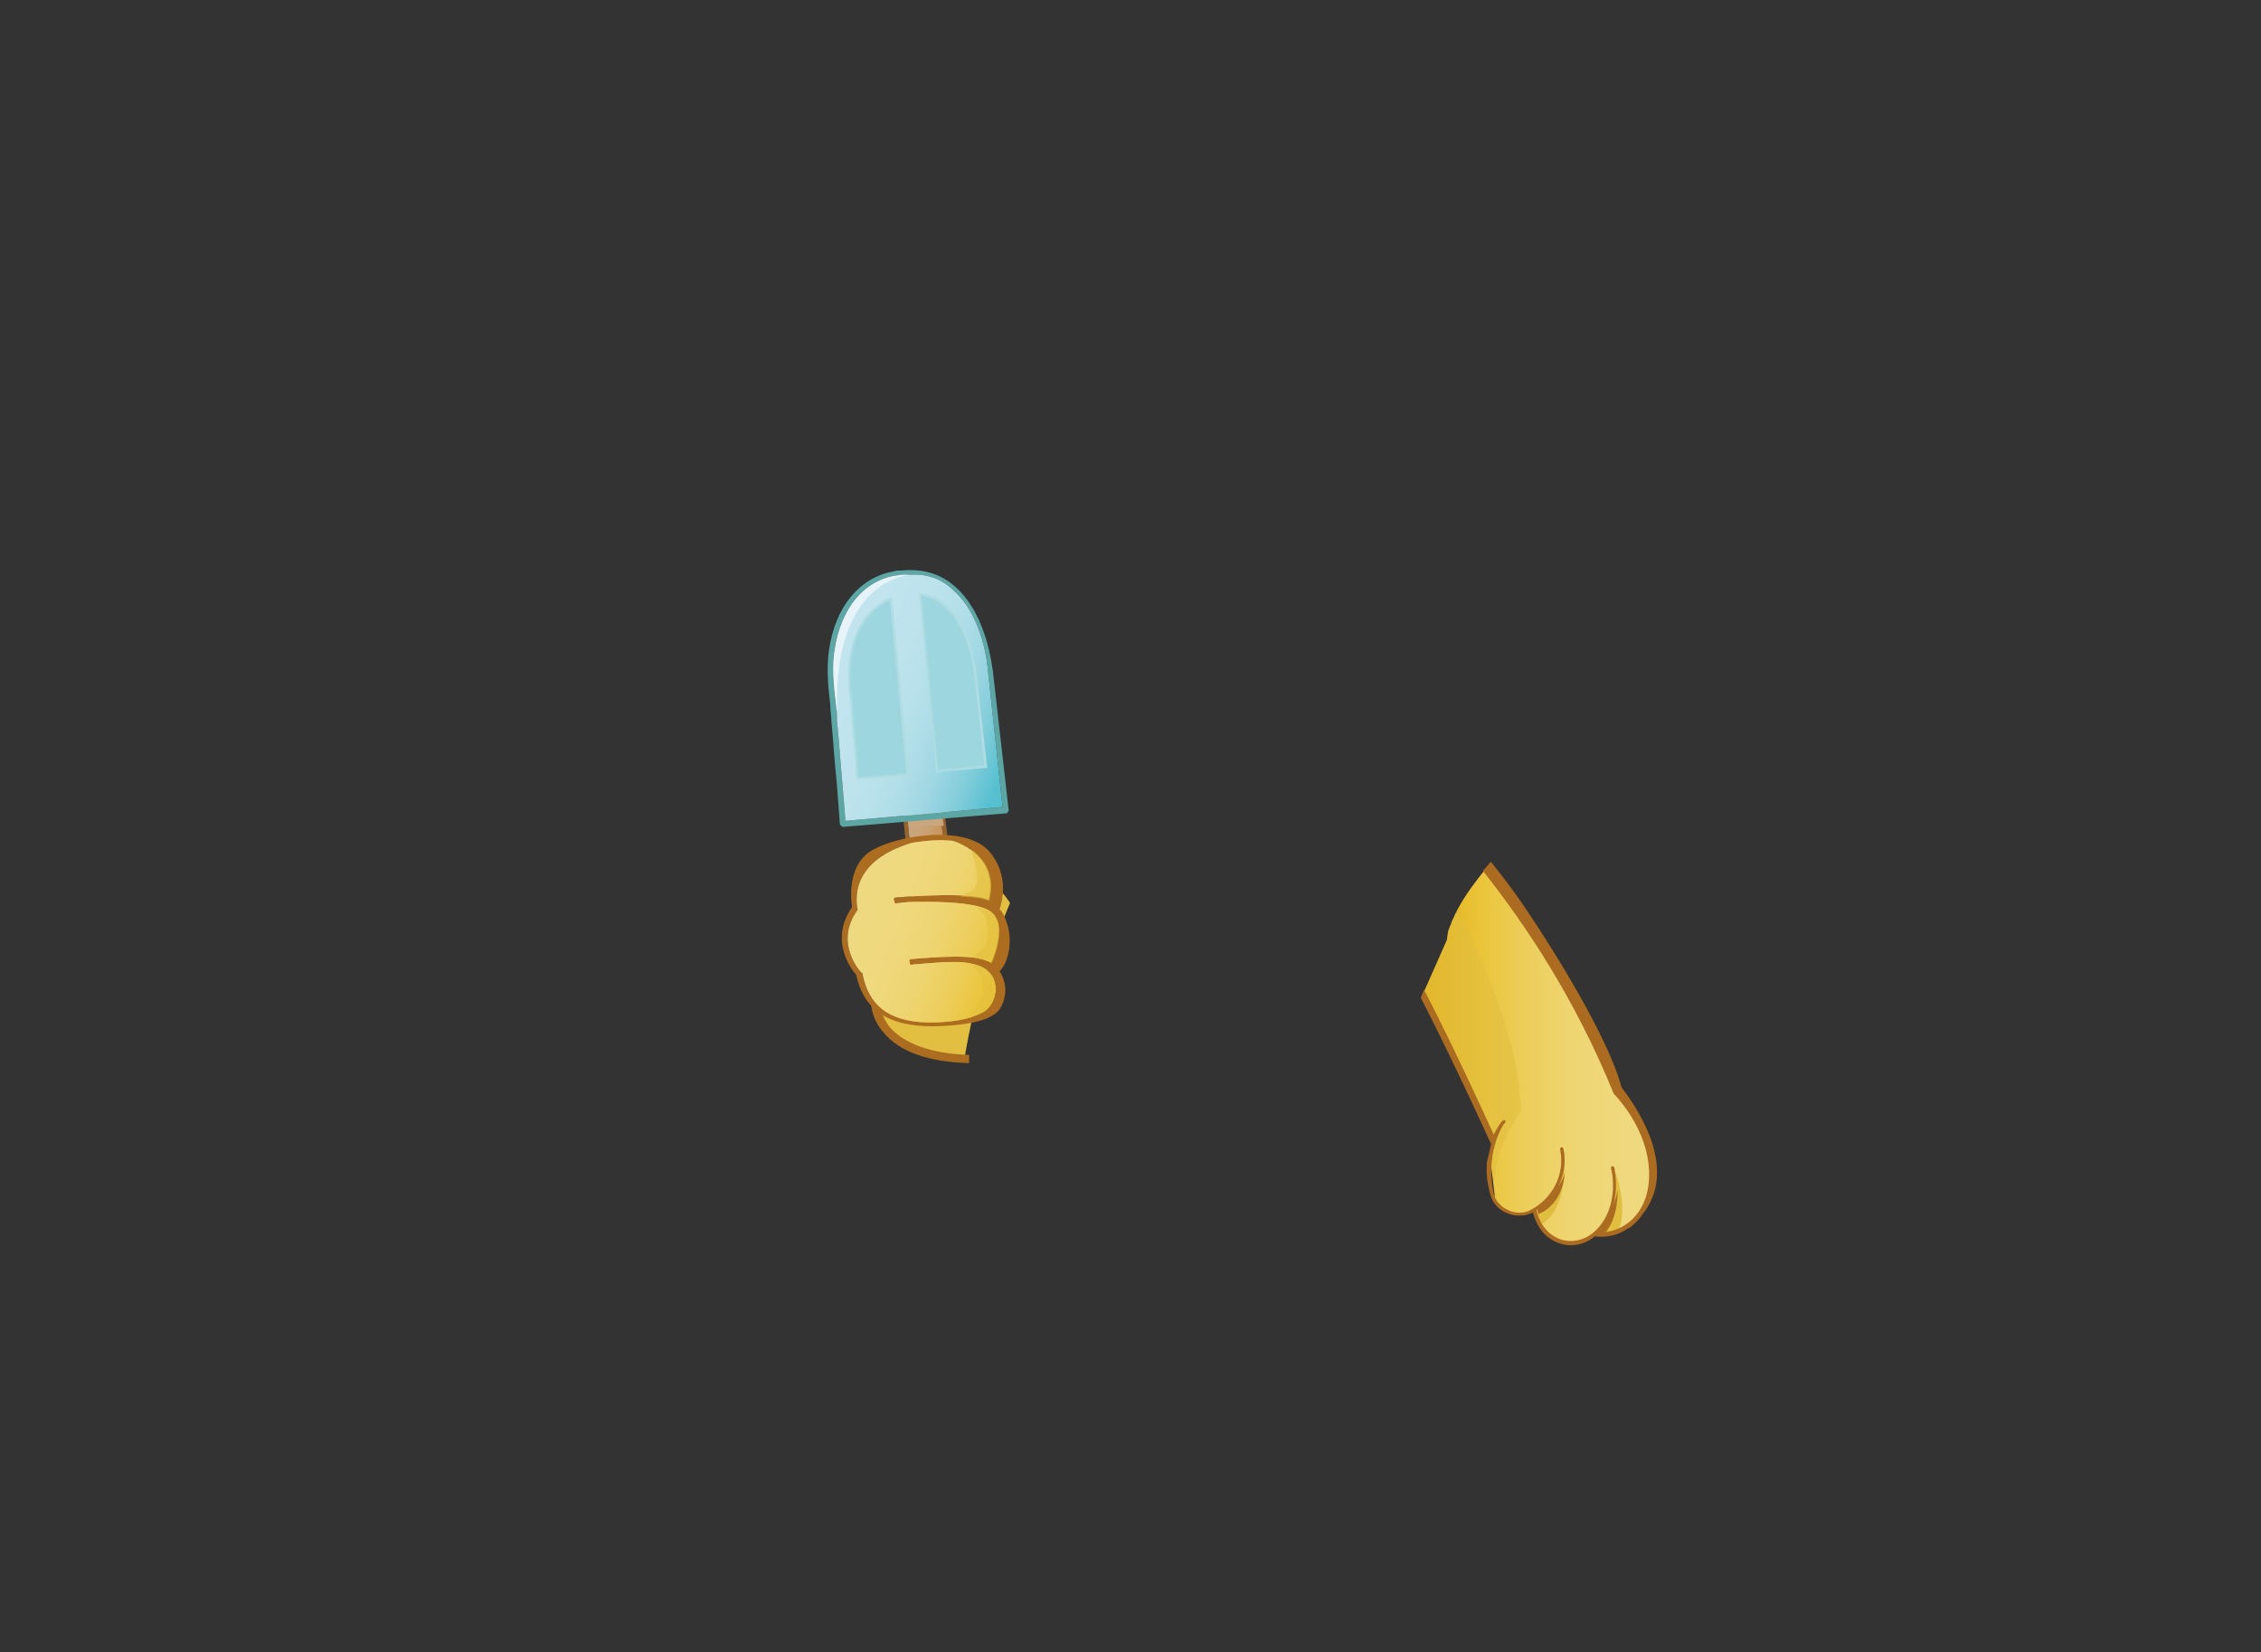 <?xml version="1.0" encoding="utf-8"?>
<!-- Generator: Adobe Illustrator 21.0.0, SVG Export Plug-In . SVG Version: 6.00 Build 0)  -->
<svg version="1.1" id="圖層_1" xmlns="http://www.w3.org/2000/svg" xmlns:xlink="http://www.w3.org/1999/xlink" x="0px" y="0px"
	 viewBox="0 0 822.9 601.4" style="enable-background:new 0 0 822.9 601.4;" xml:space="preserve">
<rect x="0" y="0" width="822.9" height="601.4" fill="#333333" stroke="none"/>
<style type="text/css">
	.st0{fill:url(#SVGID_1_);}
	.st1{fill:#E1BE3F;}
	.st2{fill:#AB6C21;}
	.st3{opacity:0.6;fill:#E1BE3F;enable-background:new    ;}
	.st4{fill:url(#SVGID_2_);}
	.st5{fill:url(#SVGID_3_);}
	.st6{fill:url(#SVGID_4_);}
	.st7{fill:#CE9245;}
	.st8{fill:#A66A22;}
	.st9{opacity:0.6;fill:#CE9245;enable-background:new    ;}
	.st10{fill:#976430;}
	.st11{fill:url(#SVGID_5_);}
	.st12{fill:#CAA67E;}
	.st13{fill:#5CA6A6;}
	.st14{fill:url(#SVGID_6_);}
	.st15{fill:#9DD6DE;}
	.st16{fill:none;stroke:#AFDDE3;stroke-width:0.895;stroke-miterlimit:10;}
	.st17{opacity:0.3;enable-background:new    ;}
	.st18{clip-path:url(#SVGID_8_);fill:#9DD6DE;}
	.st19{clip-path:url(#SVGID_10_);fill:#9DD6DE;}
	.st20{opacity:0.6;fill:#FFFFFF;enable-background:new    ;}
	.st21{fill:#D69644;}
	.st22{fill:#AC6D21;}
	.st23{fill:url(#SVGID_11_);}
	.st24{opacity:0.6;}
	.st25{fill:url(#SVGID_12_);}
	.st26{fill:url(#SVGID_13_);}
	.st27{clip-path:url(#SVGID_15_);fill:#9DD6DE;}
	.st28{clip-path:url(#SVGID_17_);fill:#9DD6DE;}
	.st29{fill:#E2BF40;}
	.st30{fill:url(#SVGID_18_);}
</style>
<g>
	<g>
		
			<linearGradient id="SVGID_1_" gradientUnits="userSpaceOnUse" x1="1082.408" y1="217.762" x2="1167.388" y2="217.762" gradientTransform="matrix(-1 0 0 -1 1686.164 602)">
			<stop  offset="0" style="stop-color:#EFD97F"/>
			<stop  offset="0.198" style="stop-color:#EFD87C"/>
			<stop  offset="0.373" style="stop-color:#EED571"/>
			<stop  offset="0.539" style="stop-color:#EDCF5F"/>
			<stop  offset="0.698" style="stop-color:#EBC845"/>
			<stop  offset="0.753" style="stop-color:#EAC53B"/>
			<stop  offset="1" style="stop-color:#E5AD14"/>
		</linearGradient>
		<path class="st0" d="M518.6,360.3l8.1-18.3c0-0.4,0-1,0.2-1.5c0-0.2,0-0.4,0-0.4c0-0.4,0.2-0.8,0.2-1c0-0.2,0-0.4,0.2-0.6
			c0.2-0.4,0.2-0.8,0.4-1.2c0-0.2,0-0.2,0.2-0.4c0.2-0.6,0.4-1,0.6-1.7c0-0.2,0.2-0.2,0.2-0.4c0.2-0.4,0.4-0.8,0.6-1.2
			c0-0.2,0.2-0.4,0.2-0.6c0.2-0.4,0.4-0.8,0.6-1c0-0.2,0.2-0.4,0.2-0.6c2.9-5.6,7.1-11,10-14.6c0.2-0.2,0.2-0.2,0.4-0.4
			c15.8,20,33.7,47.2,47.8,81.6c0,0,12.9,12.3,12.9,29.7c0,17.5-13.3,23.1-20.6,21.4l0,0c-8.1,7.1-19.6,2.7-21.8-8.7v-0.2
			c-0.4,0.2-1,0.6-1.7,0.8c-4.8,2.5-11.2-0.6-13.3-5l0,0l0,0c0-0.2-0.2-0.4-0.2-0.6l0.2-0.2l-1.7-14.1h0.4v-3.5l0.6-2.5
			c-0.2-0.6-0.6-1.5-0.8-2.3l-0.6-1l-0.8-2.5v-0.6c-2.7-6.4-6.7-15.4-11.9-26c-3.3-6.9-7.3-14.1-11.2-21L518.6,360.3z"/>
	</g>
	<path class="st1" d="M569.1,420.4c0,0,2.5,19.1-8.3,25.4l-1.9-5.4C558.9,440.4,570.4,434.3,569.1,420.4z"/>
	<path class="st1" d="M587.8,426.4c0,0,5,12.7,1.2,21.8c0,0-3.3,1.2-8.3,0.8C580.8,449.1,589.3,444.7,587.8,426.4z"/>
	<path class="st2" d="M569.5,426.4c0,0,0.2,11.4-9.6,15.6l-0.4-1.7C559.6,440.4,569.5,431.2,569.5,426.4z"/>
	<path class="st2" d="M588.7,433.1c0,0,0.6,10.6-5,16.2l-3.5-0.2C580.2,449.1,587.6,441.8,588.7,433.1z"/>
	<path class="st3" d="M518.6,360.3l8.1-18.3c0-0.4,0-1,0.2-1.5c0-0.2,0-0.4,0-0.4c0-0.4,0.2-0.8,0.2-1c0-0.2,0-0.4,0.2-0.6
		c0.2-0.4,0.2-0.8,0.4-1.2c0-0.2,0-0.2,0.2-0.4c0.2-0.6,0.4-1,0.6-1.7c0-0.2,0.2-0.2,0.2-0.4c0.2-0.4,0.4-0.8,0.6-1.2
		c0-0.2,0.2-0.4,0.2-0.6c0.2-0.4,0.4-0.8,0.6-1c0-0.2,0.2-0.4,0.2-0.6c0,0,0-0.2,0.2-0.2c10.8,21.2,22.5,49.5,23.1,73.4
		c0,0-13.3,16.9-8.5,33.3c-0.4-0.4-0.6-1-0.8-1.7l0,0l0,0c0-0.2-0.2-0.4-0.2-0.6l0.2-0.2l-1.7-14.1h0.4v-3.5l0.8-3.1l-1.9-2.7
		l-1-2.5l-20-43.5c0,0-1-1.2-2.9-4.2L518.6,360.3z"/>
	<g>
		<path class="st2" d="M542.7,416.4l-0.6-1.2l0,0c-0.2-0.4-13.1-28.9-25-52l1.2-2.9l0,0c10.8,20.8,22.7,47,25.4,52.8
			c0.4-1.2,0.8-1.7,0.8-1.7l0,0c1-1.9,2.3-3.5,2.5-3.5c0.2-0.2,0.6-0.2,0.8,0c0.2,0.2,0.2,0.6,0,0.8c-0.2,0.2-0.6,0.6-0.8,1
			c0,0-6.9,10.6-3.1,25.8l0,0c0.8,2.3,2.9,4.2,5.4,5.2c2.5,1,5.2,1,7.3,0c8.5-4.2,13.1-13.3,11.2-22.3c0-0.4,0.2-0.6,0.4-0.8
			c0.4,0,0.6,0.2,0.8,0.4c1.9,8.7-2.1,17.7-9.8,22.5c1.2,5.4,4.6,9.4,9.2,10.8c4.4,1.2,8.9,0,12.5-3.5c8.9-8.9,5.6-22.5,5.4-22.5
			c0-0.4,0.2-0.6,0.4-0.8c0.4,0,0.6,0.2,0.8,0.4c0,0.2,3.5,14.4-5.8,23.7l0,0c2.9,0.2,7.3-0.6,11.2-3.7c3.3-2.7,7.3-7.9,7.3-17.3
			c0-16.9-12.7-29.1-12.7-29.3l-0.2-0.2c-13.9-34.3-32-61.4-47.6-81.1l0.2-0.2c1-1.2,2.1-2.3,2.7-3.1l0,0c5.2,6.4,10.6,13.7,16,22.1
			l0,0c0,0,25.8,38.5,31.6,60.1c7.1,9.2,20.2,30.2,7.7,46c-1.2,1.9-2.7,3.3-4,4.4c-0.4,0.4-1,0.8-1.7,1c-0.2,0-0.2,0.2-0.2,0.2l0,0
			c-2.9,1.9-6,2.7-9.2,2.7c-0.8,0-1.7,0-2.3-0.2c-2.7,2.3-5.8,3.3-8.9,3.3c-1.2,0-2.5-0.2-3.7-0.6c-5-1.5-8.5-5.6-10-11.4
			c-0.2,0.2-0.6,0.4-0.8,0.4c-1.2,0.6-2.7,0.8-4.2,0.8c-1.5,0-2.7-0.2-4.2-0.8c-2.7-1-4.8-3.1-5.8-5.4l0,0c0,0,0,0,0-0.2
			c0-0.2-0.2-0.2-0.2-0.4l0,0c0,0-1-2.7-1.5-7.1c-0.2-1.7-0.2-3.7,0-5.8C541.9,420.4,542.3,418.1,542.7,416.4z"/>
	</g>
</g>
<g>
	<g>
		<path class="st10" d="M333.5,340.6c-0.4,0-0.8-0.4-0.8-0.8l-4.2-45.3v-0.4c5.4-6.5,14.2-1.5,14.6-1.2l0.4,0.4l5.4,45.7v0.4
			l-0.4,0.4L333.5,340.6C333.8,340.6,333.5,340.6,333.5,340.6z M330,294.5l4.2,44.9l13.1-1.2l-5.4-44.9
			C340.8,292.6,334.2,289.9,330,294.5z"/>
		
			<linearGradient id="SVGID_2_" gradientUnits="userSpaceOnUse" x1="312.891" y1="271.768" x2="330.064" y2="271.768" gradientTransform="matrix(1 -8.000000e-03 8.000000e-03 1 15.028 46.407)">
			<stop  offset="0" style="stop-color:#CAA67E"/>
			<stop  offset="0.248" style="stop-color:#CAA47A"/>
			<stop  offset="0.468" style="stop-color:#C9A071"/>
			<stop  offset="0.676" style="stop-color:#C99862"/>
			<stop  offset="0.876" style="stop-color:#C88E4D"/>
			<stop  offset="1" style="stop-color:#C7863D"/>
		</linearGradient>
		<path class="st4" d="M330,294.5l4.2,44.9l13.1-1.2l-5.4-44.9C340.8,292.6,334.2,289.9,330,294.5z"/>
		<path class="st12" d="M342.3,293.3c-1.5-0.8-8.1-3.8-12.3,1.2l0.8,6.1h12.7L342.3,293.3z"/>
		<path class="st13" d="M306.9,301c-0.4,0-0.8-0.4-1.2-0.8c-0.4-5.4-0.8-10.4-1.2-15.7c-0.8-7.3-1.2-14.6-1.9-21.9
			c0-1.9-0.4-3.8-0.4-5.8c-0.8-6.9-1.5-13.8-0.4-20.7c2.3-15,10.8-25.7,23-28c1.2-0.4,1.9-0.4,3.1-0.4c8.1-0.8,14.6,1.2,20,6.1
			c11.5,10.4,13.1,29.2,13.4,30l5.8,51.1c0,0.4,0,0.4-0.4,0.8c0,0.4-0.4,0.4-0.8,0.4L306.9,301C307.3,301,307.3,301,306.9,301z
			 M331.1,209.2c-0.8,0-1.9,0-2.7,0c-1.2,0-1.9,0.4-3.1,0.4c-11.5,2.3-19.2,12.3-21.5,26.5c-1.2,6.5-0.4,13.4,0.4,20.4
			c0.4,1.9,0.4,3.8,0.4,5.8c0.8,7.3,1.2,14.6,1.9,21.9c0.4,5,0.8,10,1.2,14.6l57.2-5l-5.4-50.3c0-0.4-1.5-19.2-12.7-28.8
			C342.7,210.7,337.3,208.8,331.1,209.2z"/>
		
			<linearGradient id="SVGID_3_" gradientUnits="userSpaceOnUse" x1="292.787" y1="205.05" x2="351.483" y2="227.733" gradientTransform="matrix(1 -8.000000e-03 8.000000e-03 1 15.028 46.407)">
			<stop  offset="0" style="stop-color:#C1E4EF"/>
			<stop  offset="0.237" style="stop-color:#BDE3ED"/>
			<stop  offset="0.446" style="stop-color:#B3DFE9"/>
			<stop  offset="0.644" style="stop-color:#9FD7E3"/>
			<stop  offset="0.835" style="stop-color:#80CCDA"/>
			<stop  offset="1" style="stop-color:#56C0D0"/>
		</linearGradient>
		<path class="st5" d="M331.1,209.2c-0.8,0-1.9,0-2.7,0c-1.2,0-1.9,0.4-3.1,0.4c-11.5,2.3-19.2,12.3-21.5,26.5
			c-1.2,6.5-0.4,13.4,0.4,20.4c0.4,1.9,0.4,3.8,0.4,5.8c0.8,7.3,1.2,14.6,1.9,21.9c0.4,5,0.8,10,1.2,14.6l57.2-5l-5.4-50.3
			c0-0.4-1.5-19.2-12.7-28.8C342.7,210.7,337.3,208.8,331.1,209.2z"/>
		<path class="st15" d="M324.2,218c-7.7,3.1-13.1,10.8-14.6,21.5c-0.8,5.8-0.4,11.5,0.4,17.3c0,1.5,0.4,3.5,0.4,5
			c0.4,6.1,1.2,12.3,1.5,18.4c0,1.2,0,1.9,0.4,3.1l18.1-1.5L324.2,218z"/>
		<path class="st15" d="M341.1,280.6l17.7-1.5l-3.8-33.4c0,0-1.2-16.1-10.4-24.6c-2.7-2.7-6.1-4.2-9.6-4.6L341.1,280.6z"/>
		<g>
			<path class="st16" d="M324.2,218c-7.7,3.1-13.1,10.8-14.6,21.5c-0.8,5.8-0.4,11.5,0.4,17.3c0,1.5,0.4,3.5,0.4,5
				c0.4,6.1,1.2,12.3,1.5,18.4c0,1.2,0,1.9,0.4,3.1l18.1-1.5L324.2,218z"/>
			<path class="st16" d="M341.1,280.6l17.7-1.5l-3.8-33.4c0,0-1.2-16.1-10.4-24.6c-2.7-2.7-6.1-4.2-9.6-4.6L341.1,280.6z"/>
		</g>
		<g class="st17">
			<g>
				<g>
					<defs>
						<path id="SVGID_14_" d="M324.2,218c-7.7,3.1-13.1,10.8-14.6,21.5c-0.8,5.8-0.4,11.5,0.4,17.3c0,1.5,0.4,3.5,0.4,5
							c0.4,6.1,1.2,12.3,1.5,18.4c0,1.2,0,1.9,0.4,3.1l18.1-1.5L324.2,218z"/>
					</defs>
					<clipPath id="SVGID_4_">
						<use xlink:href="#SVGID_14_"  style="overflow:visible;"/>
					</clipPath>
					<path style="clip-path:url(#SVGID_4_);fill:#9DD6DE;" d="M316.9,222.6c0,0-10.8,5.8-3.5,56.1c0,0,1.2,2.3,16.5,1.2l1.5,6.1
						c0,0,1.2,5.8-15.7,3.8s-16.9-1.9-16.9-1.9l-4.2-49.9l8.5-20l7.7-0.8L316.9,222.6z"/>
				</g>
			</g>
		</g>
		<g class="st17">
			<g>
				<g>
					<defs>
						<path id="SVGID_16_" d="M341.1,280.6l17.7-1.5l-3.8-33.4c0,0-1.2-16.1-10.4-24.6c-2.7-2.7-6.1-4.2-9.6-4.6L341.1,280.6z"/>
					</defs>
					<clipPath id="SVGID_5_">
						<use xlink:href="#SVGID_16_"  style="overflow:visible;"/>
					</clipPath>
					<path style="clip-path:url(#SVGID_5_);fill:#9DD6DE;" d="M336.9,217.3l5.4,60.3c0,0-3.1,1.9,16.5,1.5l-5.8,6.5l-14.6-0.4
						l-0.8-0.8l-8.1-41.5l3.8-28.4L336.9,217.3z"/>
				</g>
			</g>
		</g>
		<path class="st20" d="M325.4,209.6c-11.5,2.3-19.2,12.3-21.5,26.5c-1.2,6.5-0.4,13.4,0.4,20.4c0,0.8,0,1.5,0.4,2.3
			c-1.5-48.8,26.9-49.6,26.9-49.6c-0.8,0-1.9,0-2.7,0C327.3,209.2,326.5,209.6,325.4,209.6z"/>
	</g>
	<g>
		<path class="st29" d="M367.6,328.7c-3.8-6.1-15-16.1-15-16.1c-42.3,19.6-35,52.2-35,52.2c6.5,18.1,27.3,20.4,33.4,20.7
			C354.6,363.2,361.1,344,367.6,328.7z"/>
		<path class="st22" d="M352.7,387c-15-0.4-25.4-4.2-31.1-11.1c-5.4-6.1-4.6-12.7-4.6-13.1l3.1,0.4h-1.5h1.5c0,0.4-0.4,5.4,3.8,10.8
			c5.4,6.1,15.4,9.6,28.8,10V387z"/>
	</g>
	<g>
		<path class="st22" d="M363.8,353.6c3.1-3.1,4.6-10,3.1-16.1c-0.8-2.7-1.5-5-3.1-6.5c0.8-2.3,3.8-12.3-3.8-21.1
			c-8.5-9.6-32.6-6.1-42.6-0.4c-9.2,5.4-7.7,18.1-7.3,20.7c-8.5,12.3,0,23,1.5,24.6c2.7,12.7,11.5,18.8,27.7,18.8c0.4,0,0.8,0,0.8,0
			c15.4-0.4,21.1-3.1,23.4-5.8c1.9-2.3,2.7-6.5,2.3-8.8C365.7,357.5,364.9,355.2,363.8,353.6z M360.7,350.6
			c-1.2-0.8-2.3-1.2-3.8-1.5c-6.1-1.9-24.2,0-25,0s-1.2,0.4-0.8,1.2c0,0.8,0.4,1.2,1.2,0.8c5.8-0.4,11.9-1.2,18.1-0.8
			c3.5,0.4,8.1,1.2,10.4,4.6c0.4,0.4,0.4,0.8,0.8,1.2c2.7,5.8-1.5,11.5-3.5,12.3c-3.5,1.9-8.8,3.5-17.7,3.8
			c-15.7,0.4-24.2-5.4-26.5-17.7c0-0.4,0-0.4-0.4-0.4c-0.4-0.4-10-10.8-1.5-22.7c0-0.4,0.4-0.4,0-0.8c-2.7-18.4,18.8-23.4,20-23.8
			c5-0.8,10-1.2,14.6-0.8c0,0,17.3,4.6,13.1,21.5l0,0l0,0c-0.8-0.4-1.5-0.4-2.3-0.8c-10.8-1.9-30.3,0-31.1,0c-0.8,0-1.2,0.4-0.8,1.2
			c0,0.8,0.4,1.2,1.2,0.8c0,0,2.7-0.4,6.9-0.4h2.3c-1.2,0-1.9,0-1.9,0c2.7,0,1.9,0,1.9,0c5.4,0,20.4,0,25,3.8
			C366.9,337.5,360.7,350.6,360.7,350.6z"/>
		<linearGradient id="SVGID_6_" gradientUnits="userSpaceOnUse" x1="316.719" y1="330.398" x2="377.653" y2="354.026">
			<stop  offset="0" style="stop-color:#EFD980"/>
			<stop  offset="0.204" style="stop-color:#EFD87C"/>
			<stop  offset="0.384" style="stop-color:#EED572"/>
			<stop  offset="0.555" style="stop-color:#EDCF5F"/>
			<stop  offset="0.719" style="stop-color:#EBC743"/>
			<stop  offset="0.753" style="stop-color:#EBC63C"/>
			<stop  offset="1" style="stop-color:#E7AE17"/>
		</linearGradient>
		<path class="st14" d="M360.7,350.6c-1.2-0.8-2.3-1.2-3.8-1.5c-6.1-1.9-24.2,0-25,0s-1.2,0.4-0.8,1.2c0,0.8,0.4,1.2,1.2,0.8
			c5.8-0.4,11.9-1.2,18.1-0.8c3.5,0.4,8.1,1.2,10.4,4.6c0.4,0.4,0.4,0.8,0.8,1.2c2.7,5.8-1.5,11.5-3.5,12.3
			c-3.5,1.9-8.8,3.5-17.7,3.8c-15.7,0.4-24.2-5.4-26.5-17.7c0-0.4,0-0.4-0.4-0.4c-0.4-0.4-10-10.8-1.5-22.7c0-0.4,0.4-0.4,0-0.8
			c-2.7-18.4,18.8-23.4,20-23.8c5-0.8,10-1.2,14.6-0.8c0,0,17.3,4.6,13.1,21.5l0,0l0,0c-0.8-0.4-1.5-0.4-2.3-0.8
			c-10.8-1.9-30.3,0-31.1,0c-0.8,0-1.2,0.4-0.8,1.2c0,0.8,0.4,1.2,1.2,0.8c0,0,2.7-0.4,6.9-0.4h2.3c-1.2,0-1.9,0-1.9,0
			c2.7,0,1.9,0,1.9,0c5.4,0,20.4,0,25,3.8C366.9,337.5,360.7,350.6,360.7,350.6z"/>
		<g class="st24">
			<path class="st29" d="M354.2,323.7c-1.5,1.2-3.1,1.9-4.6,2.7c3.1,0,5.8,0.4,8.1,0.8c0.8,0,1.5,0.4,2.3,0.8l0,0l0,0
				c2.7-10-2.3-15.7-6.5-18.8C353,309.1,358,320.6,354.2,323.7z"/>
			<path class="st29" d="M355,330.2c1.9,1.2,3.5,2.7,3.8,4.6c1.5,6.1,1.2,10.8-5.4,13.4c1.5,0,2.7,0.4,3.8,0.8
				c1.5,0.4,2.7,1.2,3.8,1.5c0,0,6.1-13.4,0-18.1C359.6,331.4,357.3,330.6,355,330.2z"/>
			<path class="st29" d="M361.5,355.9c0-0.4-0.4-0.8-0.8-1.2c-1.5-2.3-4.6-3.5-7.3-3.8c2.7,2.3,6.1,6.1,3.8,11.5
				c-1.5,4.2-3.8,6.9-5.8,8.5c2.7-0.8,4.6-1.5,6.1-2.3C359.6,367.5,363.8,361.7,361.5,355.9z"/>
		</g>
	</g>
</g>
</svg>
